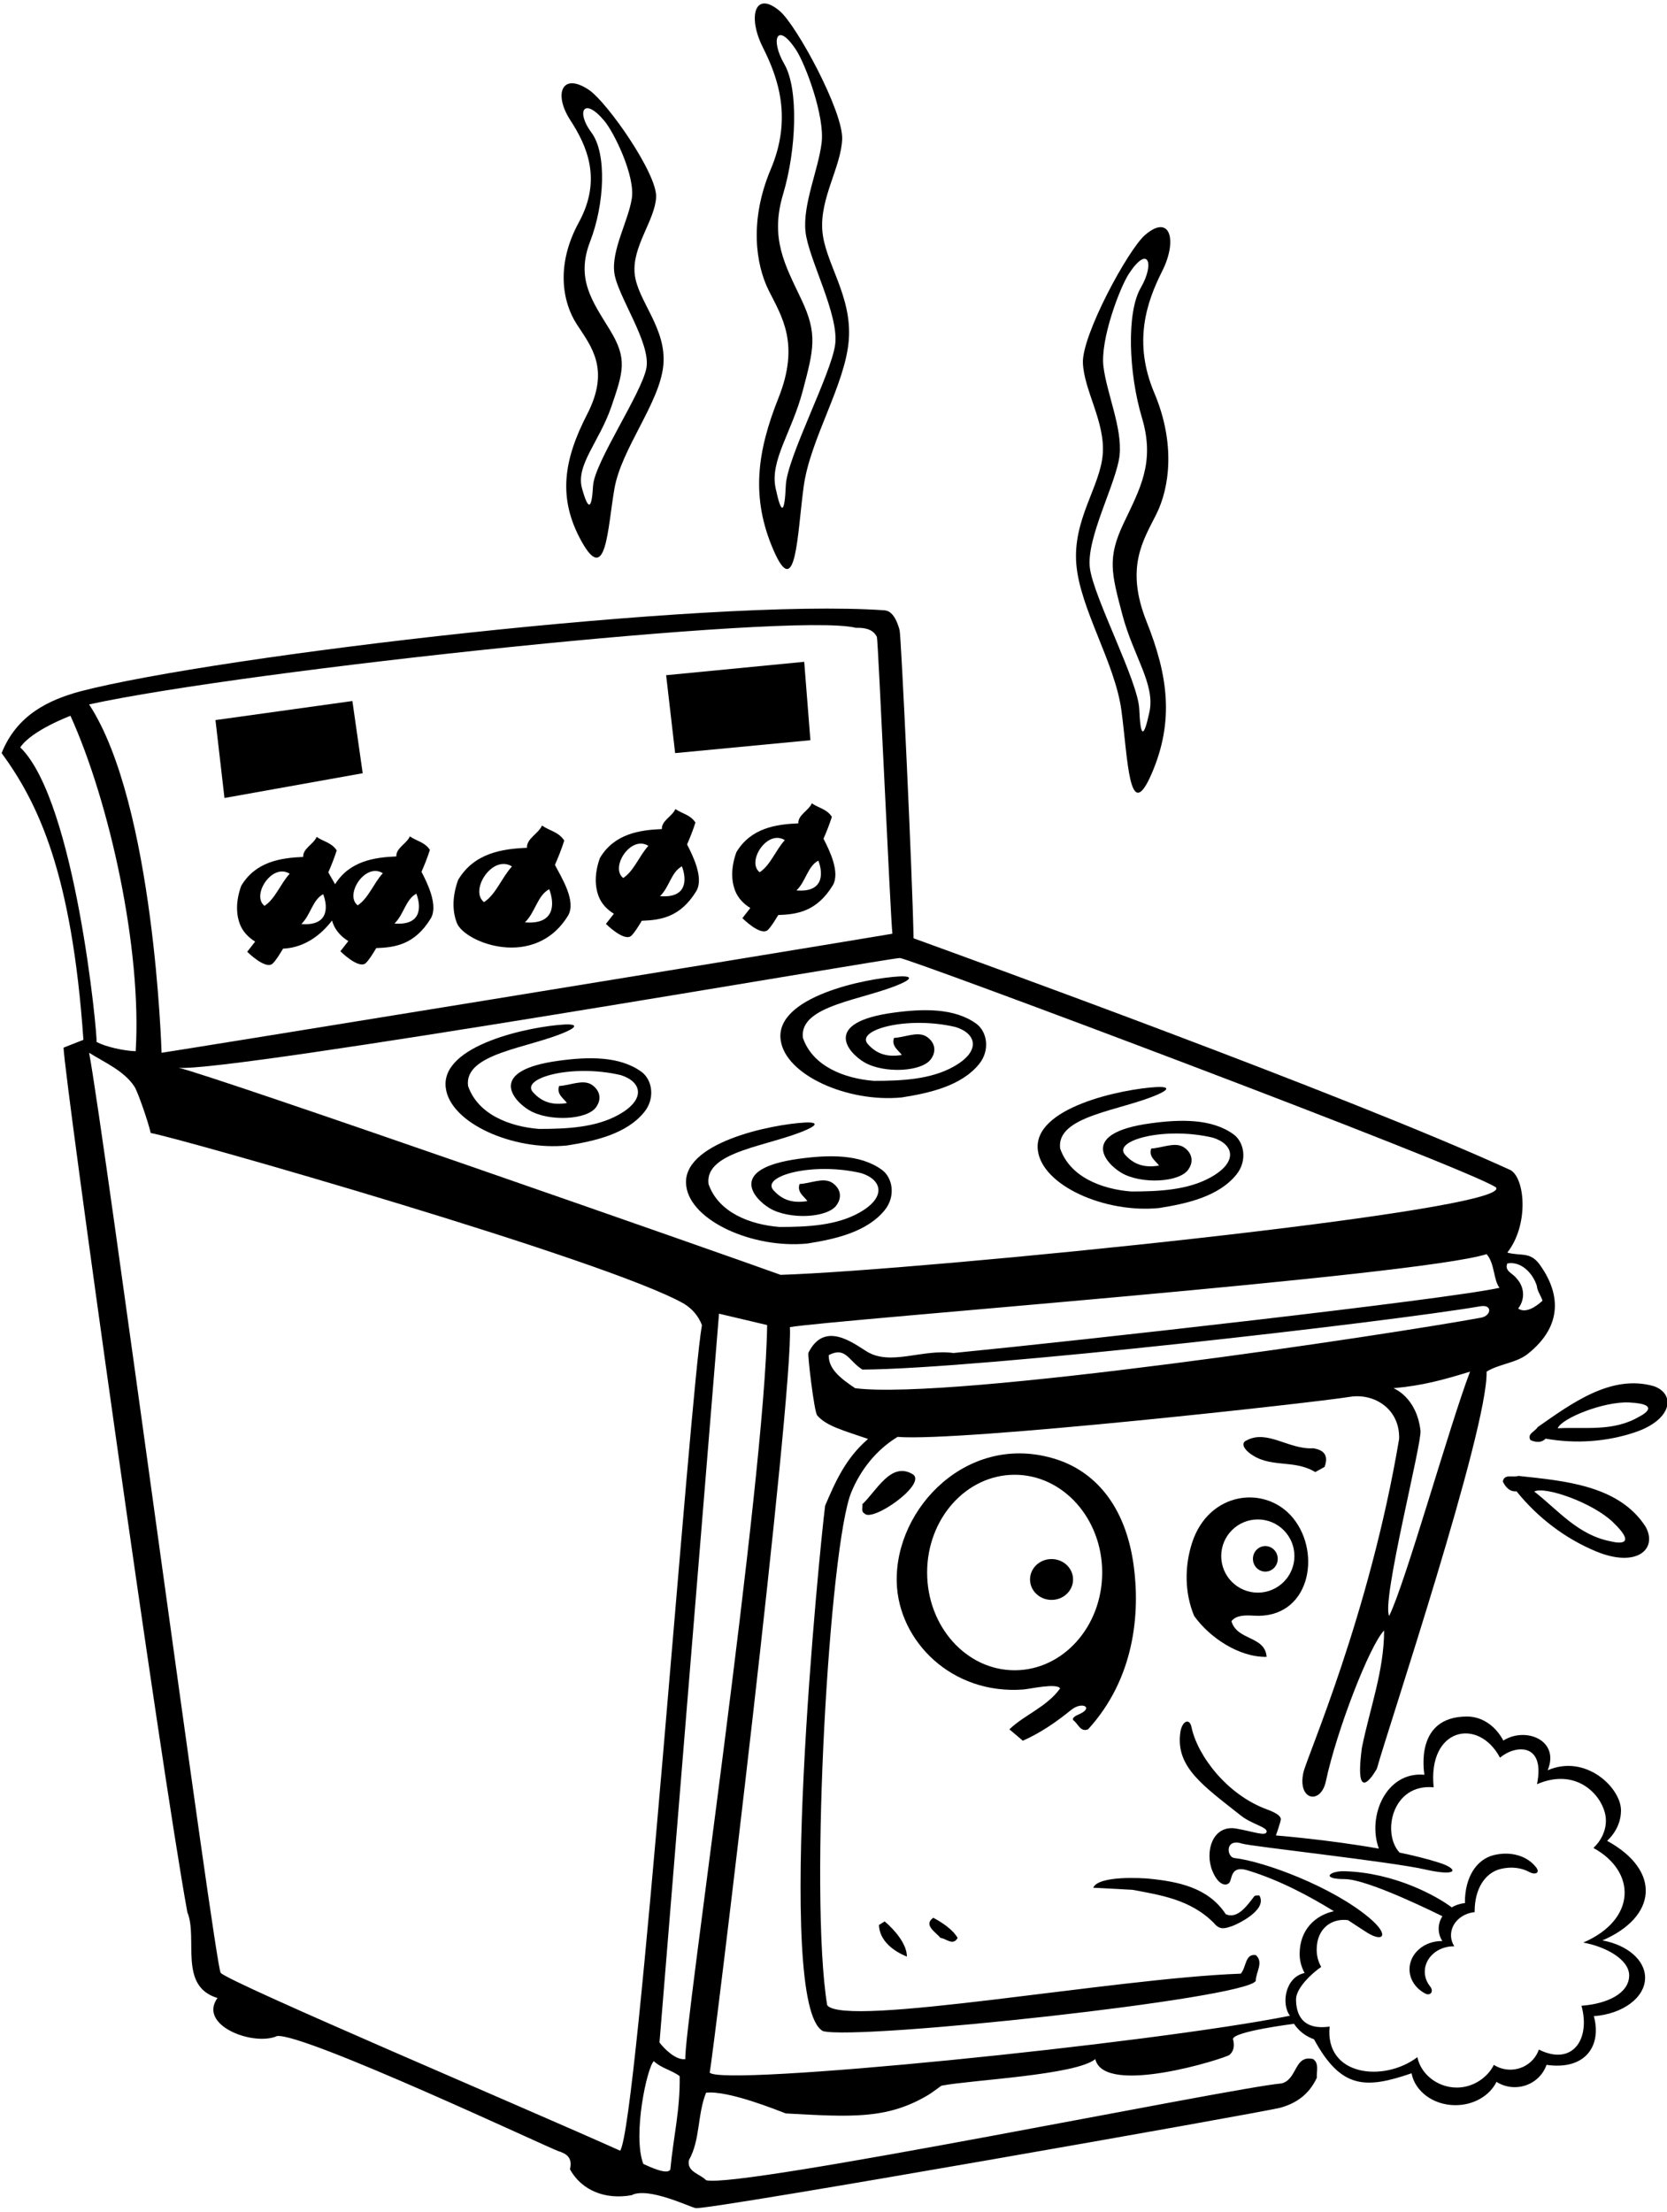 <?xml version="1.0" encoding="UTF-8"?>
<svg xmlns="http://www.w3.org/2000/svg" xmlns:xlink="http://www.w3.org/1999/xlink" width="404pt" height="536pt" viewBox="0 0 404 536" version="1.1">
<g id="surface1">
<path style=" stroke:none;fill-rule:nonzero;fill:rgb(0%,0%,0%);fill-opacity:1;" d="M 318.758 356.723 L 321.016 355.469 C 322.02 352.711 320.902 351.375 318.258 350.953 C 312.363 351.328 307.094 346.312 302.074 349.07 C 301.027 349.5 301.027 350.625 302.641 351.984 C 307.656 356 313.363 353.461 318.758 356.723 "/>
<path style=" stroke:none;fill-rule:nonzero;fill:rgb(0%,0%,0%);fill-opacity:1;" d="M 261.598 415.375 C 260.723 415.766 259.844 416.176 260.055 416.809 C 261.309 417.688 261.809 419.82 263.691 419.066 C 275.047 406.656 276.285 390.836 274.766 379.484 C 272.742 364.371 264.922 356.484 255.988 353.629 C 234.809 346.852 216.797 365.316 217.328 383.496 C 217.746 397.641 230.598 410.719 248.012 409.41 C 249.559 409.293 256.164 407.777 256.918 409.156 C 253.656 413.672 248.262 415.555 244.625 419.066 L 247.887 421.824 C 252.066 419.969 255.926 417.355 259.562 414.391 C 262.285 412.172 265.105 413.812 261.598 415.375 Z M 245.902 404.75 C 234.188 404.75 224.691 394.145 224.691 381.062 C 224.691 367.98 234.188 357.375 245.902 357.375 C 257.621 357.375 267.117 367.98 267.117 381.062 C 267.117 394.145 257.621 404.75 245.902 404.75 "/>
<path style=" stroke:none;fill-rule:nonzero;fill:rgb(0%,0%,0%);fill-opacity:1;" d="M 209.504 366.758 C 211.383 369.016 224.902 359.5 221.168 357.227 C 215.898 354.09 212.387 361.363 209 364.5 C 209.125 365.254 208.625 366.258 209.504 366.758 "/>
<path style=" stroke:none;fill-rule:nonzero;fill:rgb(0%,0%,0%);fill-opacity:1;" d="M 303.895 391.523 C 317.312 392.348 320.406 376.598 313.43 367.938 C 306.816 359.734 292.953 361.344 288.902 373.855 C 287.055 379.57 287.07 385.992 289.406 391.594 C 293.172 396.863 300.32 401.629 306.969 401.504 C 306.59 396.363 299.816 397.617 298.438 392.852 C 299.598 391.383 301.711 391.391 303.895 391.523 Z M 295.965 377.074 C 295.965 372.176 299.938 368.203 304.836 368.203 C 309.734 368.203 313.703 372.176 313.703 377.074 C 313.703 381.973 309.734 385.941 304.836 385.941 C 299.938 385.941 295.965 381.973 295.965 377.074 "/>
<path style=" stroke:none;fill-rule:nonzero;fill:rgb(0%,0%,0%);fill-opacity:1;" d="M 294.297 466.105 C 295.695 467.832 297.039 467.242 298.543 466.77 C 299.332 466.523 307.344 462.969 305.211 459.332 C 304.711 459.332 304.082 459.207 303.832 459.707 C 302.453 461.465 299.941 465.227 297.059 463.848 C 292.809 457.375 285.461 455.957 278.5 455.258 C 276.828 455.09 266.199 454.441 264.945 457.449 L 274.48 457.953 C 281.004 459.207 288.527 460.211 294.297 466.105 "/>
<path style=" stroke:none;fill-rule:nonzero;fill:rgb(0%,0%,0%);fill-opacity:1;" d="M 227.941 469.617 C 229.32 469.742 230.953 471.625 232.082 469.617 C 230.953 467.609 228.316 465.855 226.184 464.727 C 223.676 466.48 226.812 468.238 227.941 469.617 "/>
<path style=" stroke:none;fill-rule:nonzero;fill:rgb(0%,0%,0%);fill-opacity:1;" d="M 219.789 474.133 C 219.789 471.125 216.902 467.738 214.395 465.605 L 213.016 466.48 C 213.141 470.371 216.652 472.879 219.789 474.133 "/>
<path style=" stroke:none;fill-rule:nonzero;fill:rgb(0%,0%,0%);fill-opacity:1;" d="M 140.285 53.875 C 134.641 64.223 136.32 73.223 139.77 78.555 C 143.219 83.883 147.953 89.391 142.309 100.363 C 136.664 111.34 135.031 120.621 140.988 131.285 C 146.949 141.949 147.223 128.082 148.914 118.391 C 150.609 108.695 159.805 97.738 160.746 88.645 C 161.688 79.551 154.434 72.883 153.809 66.297 C 153.18 59.711 158.699 53.441 159.012 47.797 C 159.324 42.152 147.141 24.727 142.703 21.766 C 136.121 17.379 134.133 22.836 138.207 29.105 C 142.285 35.379 145.93 43.527 140.285 53.875 Z M 146.469 29.293 C 148.828 32.105 153.98 42.625 153.117 48.113 C 152.254 53.602 148.141 60.594 148.887 66.148 C 149.629 71.699 157.785 83.066 156.656 89.184 C 155.527 95.305 144.039 112.082 143.727 117.727 C 143.41 123.371 142.621 123.988 141.051 118.344 C 139.484 112.699 145.27 107.016 148.16 98.551 C 151.051 90.086 152.113 86.992 147.836 79.996 C 143.555 73 139.504 67.621 143.016 58.535 C 146.527 49.449 147.098 37.133 143.332 32.117 C 139.57 27.098 141.422 23.285 146.469 29.293 "/>
<path style=" stroke:none;fill-rule:nonzero;fill:rgb(0%,0%,0%);fill-opacity:1;" d="M 186.797 41.008 C 181.582 53.348 183.133 64.074 186.32 70.43 C 189.508 76.785 193.879 83.348 188.664 96.434 C 183.449 109.52 181.945 120.586 187.449 133.297 C 192.953 146.012 193.203 129.48 194.77 117.922 C 196.332 106.367 204.828 93.301 205.699 82.461 C 206.566 71.617 199.867 63.668 199.289 55.816 C 198.707 47.969 203.809 40.488 204.098 33.762 C 204.387 27.031 193.129 6.254 189.031 2.73 C 182.949 -2.504 181.113 4.004 184.879 11.48 C 188.645 18.957 192.012 28.672 186.797 41.008 Z M 192.98 12.172 C 195.16 15.523 199.918 28.066 199.121 34.609 C 198.324 41.152 194.523 49.488 195.211 56.109 C 195.898 62.73 203.434 76.281 202.391 83.574 C 201.348 90.871 190.734 110.875 190.445 117.605 C 190.156 124.336 189.422 125.07 187.977 118.34 C 186.527 111.609 191.871 104.832 194.539 94.738 C 197.211 84.648 198.195 80.961 194.242 72.621 C 190.289 64.277 186.547 57.867 189.789 47.035 C 193.031 36.199 193.559 21.52 190.082 15.535 C 186.605 9.555 188.316 5.008 192.98 12.172 "/>
<path style=" stroke:none;fill-rule:nonzero;fill:rgb(0%,0%,0%);fill-opacity:1;" d="M 260.844 136.668 C 261.715 147.508 270.211 160.574 271.773 172.129 C 273.34 183.688 273.59 200.219 279.094 187.508 C 284.598 174.793 283.094 163.727 277.879 150.641 C 272.664 137.559 277.035 130.992 280.223 124.637 C 283.41 118.281 284.961 107.555 279.746 95.215 C 274.531 82.879 277.898 73.164 281.664 65.688 C 285.43 58.211 283.594 51.703 277.512 56.938 C 273.414 60.461 262.156 81.238 262.445 87.969 C 262.734 94.699 267.836 102.176 267.254 110.023 C 266.676 117.879 259.977 125.824 260.844 136.668 Z M 267.422 88.816 C 266.625 82.273 271.383 69.73 273.562 66.379 C 278.227 59.215 279.938 63.762 276.461 69.746 C 272.984 75.727 273.512 90.41 276.754 101.242 C 279.996 112.074 276.254 118.484 272.301 126.828 C 268.348 135.168 269.332 138.855 272.004 148.949 C 274.672 159.039 280.016 165.816 278.566 172.547 C 277.121 179.277 276.387 178.543 276.098 171.812 C 275.809 165.082 265.195 145.078 264.152 137.781 C 263.109 130.488 270.645 116.938 271.332 110.316 C 272.02 103.695 268.219 95.359 267.422 88.816 "/>
<path style=" stroke:none;fill-rule:nonzero;fill:rgb(0%,0%,0%);fill-opacity:1;" d="M 367.977 357.652 C 366.684 358.105 364.516 357.062 364.215 359.035 C 364.887 360.371 365.84 361.523 367.539 361.395 C 372.73 367.844 379.391 372.852 386.727 375.91 C 396.648 380.051 401.812 375.402 398.82 369.973 C 392.355 359.898 379.074 358.852 367.977 357.652 Z M 390.418 373.52 C 382.379 371.988 377.676 365.992 371.832 361.438 C 374.379 360.074 385.969 364.129 390.883 368.848 C 397.848 375.543 390.418 373.52 390.418 373.52 "/>
<path style=" stroke:none;fill-rule:nonzero;fill:rgb(0%,0%,0%);fill-opacity:1;" d="M 400.863 335.922 C 390.52 332.918 380.895 340.07 372.66 345.828 C 372.051 346.898 369.965 347.477 370.93 348.992 C 372.176 349.5 373.504 349.719 374.578 348.625 C 381.918 349.922 389.395 349.375 396.18 347.105 C 405.355 344.039 406.105 337.828 400.863 335.922 Z M 397.266 343.297 C 390.91 347.02 384.172 345.738 377.516 346.113 C 378.434 343.684 388.691 339.566 394.816 339.859 C 403.5 340.273 397.266 343.297 397.266 343.297 "/>
<path style=" stroke:none;fill-rule:nonzero;fill:rgb(0%,0%,0%);fill-opacity:1;" d="M 254.844 377.801 C 251.961 377.801 249.629 380.016 249.629 382.75 C 249.629 385.484 251.961 387.699 254.844 387.699 C 257.723 387.699 260.059 385.484 260.059 382.75 C 260.059 380.016 257.723 377.801 254.844 377.801 "/>
<path style=" stroke:none;fill-rule:nonzero;fill:rgb(0%,0%,0%);fill-opacity:1;" d="M 309.66 377.75 C 309.66 376.039 308.312 374.656 306.652 374.656 C 304.996 374.656 303.648 376.039 303.648 377.75 C 303.648 379.457 304.996 380.844 306.652 380.844 C 308.312 380.844 309.66 379.457 309.66 377.75 "/>
<path style=" stroke:none;fill-rule:nonzero;fill:rgb(0%,0%,0%);fill-opacity:1;" d="M 389.488 446.082 C 391.57 444.133 392.848 441.547 392.848 438.695 C 392.848 433.23 384.312 424.98 375.078 428.988 C 378.109 421.68 369.703 418.363 364.336 421.785 C 362.484 418.289 359.242 415.961 355.539 415.961 C 342.812 415.961 345.113 429.23 345.199 430.078 C 335.977 429.203 331.281 440.051 334.164 447.969 C 321.719 445.766 309.227 444.781 309.227 444.781 C 309.227 444.781 310.395 441.422 310.41 440.875 C 310.43 440.25 309.75 439.449 307.02 438.453 C 297.41 434.938 290.203 425.484 288.75 418.492 C 288.281 416.238 286.398 417 286.023 420 C 284.98 428.316 291.699 432.805 300.777 440 C 303.355 442.039 307.219 442.777 306.969 443.902 C 306.719 445.027 303.902 443.875 299.652 443.121 C 293.785 442.078 291.902 448.875 293.867 453.488 C 295.359 456.984 297.191 457.059 297.918 456.246 C 298.641 455.434 298.145 451.965 302.27 453.211 C 310.262 455.621 317.719 459.719 323.258 463.133 C 318.789 464.133 314.969 467.582 314.969 473.508 C 314.969 475.168 315.41 476.734 316.18 478.117 C 311.547 479.047 310.402 485.539 312.625 488.469 C 278.852 495.223 174.414 505.742 171.996 502.23 C 173 497.215 192.254 338.188 191.438 321.602 C 201.348 319.844 343.848 309.184 360.277 303.914 C 362.285 306.172 361.91 310.188 363.414 312.066 C 350.902 314.875 261.809 324.863 231.078 327.871 C 223.461 326.828 215.844 331.082 210.027 327.484 C 206.711 325.43 199.777 320.02 195.922 327.816 C 195.68 328.312 197.316 342.094 198.035 342.965 C 200.191 345.578 204.699 346.734 210.379 348.695 C 204.984 353.336 202.477 358.98 199.969 364.879 C 198.73 374.391 187.539 486.086 199.469 492.199 C 207.996 494.457 301.902 484.375 304.336 480.031 C 304.336 477.898 306.34 475.516 304.336 473.758 C 301.699 473.383 302.074 476.77 300.695 478.273 C 269.902 479.375 204.859 491.445 200.469 485.926 C 196.039 458.789 201.078 374.316 206.309 361.629 C 208.578 356.129 212.375 351.34 217.531 348.195 C 232.457 349.449 319.027 339.848 327.02 338.508 C 333.066 337.496 339.312 341.449 339.078 348.695 C 331.902 391.375 316.77 425.598 315.891 429.484 C 314.352 436.281 320.098 437.453 321.328 431.648 C 323.926 419.406 331.914 398.742 335.441 395.105 C 335.441 404.891 331.93 414.176 330.047 423.582 C 328.039 438.852 333.688 428.602 333.688 428.602 C 336.195 419.441 360.656 346.312 360.277 332.387 C 363.289 330.508 367.43 330.316 370.211 328.121 C 379.004 321.164 378.09 313.113 372.949 306.172 C 370.691 303.285 368.434 304.414 365.297 303.535 C 370.508 296.902 369.648 285.805 366.176 283.594 C 326.16 265.277 232.402 231.375 221.402 227.375 C 221.141 212.359 218.387 154.062 218.023 152.711 C 216.781 148.066 214.91 147.938 214.223 147.887 C 171.695 144.914 52.652 158.875 19.336 167.562 C 11.902 169.625 4.152 173.125 0.395 182.488 C 9.176 194.531 17.402 211.375 20.215 251.98 L 15.402 253.875 C 15.605 261.012 38.758 426.871 45.402 463.375 C 48.039 469.773 43.168 481.285 52.703 484.168 C 47.926 490.859 61.484 495.926 67.16 493.387 C 73.793 492.633 133.297 520.641 135.305 521.27 C 137.312 521.895 138.816 522.867 138.129 525.691 C 141.012 530.832 146.656 533.09 153.055 531.961 C 157.066 529.828 167.434 534.949 168.629 535.09 C 172.223 535.504 306.785 511.766 310.367 510.742 C 313.973 509.711 317.184 507.703 319.137 503.488 C 319.012 501.98 319.762 500.102 318.258 498.973 C 313.617 497.844 314.492 503.863 310.605 504.867 C 298.688 505.871 179.02 530.457 171.117 528.324 C 169.738 526.82 166.352 526.316 166.977 523.43 C 169.738 518.539 168.984 512.395 171.117 507.125 C 176.512 506.496 188.648 511.484 190.434 512.141 C 206.473 513.031 214.859 513.527 224.582 507.891 C 226.367 506.855 227.918 505.469 228.27 505.398 C 235.449 504.023 260.805 502.859 265.449 498.973 C 267.578 508.129 297.059 498.75 297.969 497.953 C 298.879 497.152 299.316 495.961 298.812 494.078 C 299.133 492.246 313.363 490.453 313.605 490.426 C 314.73 492.129 316.43 493.461 318.453 494.176 C 325.02 506.25 330.953 506.238 342.094 502.414 C 342.918 506.793 347.359 510.141 352.727 510.141 C 357.211 510.141 361.051 507.809 362.676 504.492 C 363.953 505.301 365.469 505.777 367.102 505.777 C 370.68 505.777 373.711 503.516 374.801 500.371 C 384.426 501.738 388.195 495.539 386.27 488.57 C 393.258 488.055 398.691 484.086 398.691 479.262 C 398.691 474.926 394.297 471.289 388.34 470.219 C 401.574 464.539 402.711 453.324 389.488 446.082 Z M 336.664 391.578 C 334.785 387.938 344.617 349.82 344.258 346.688 C 343.316 338.488 337.699 336.402 337.699 336.402 C 344.727 335.773 349.742 334.395 356.266 332.387 C 351.371 345.184 340.555 383.801 336.664 391.578 Z M 358.918 319.312 C 336.77 323.383 230.902 339.375 207.242 336.402 C 204.109 334.27 200.723 331.887 200.848 328.375 C 204.984 326.242 205.613 329.754 209 331.887 C 237.332 331.742 336.402 320.375 358.785 316.543 C 361.742 316.035 361.453 318.848 358.918 319.312 Z M 365.297 306.172 C 368.559 305.547 371.441 308.43 372.445 311.566 C 372.57 312.945 373.449 313.949 373.828 315.203 C 372.195 316.707 369.688 318.34 367.93 317.086 C 369.688 314.828 369.438 311.816 367.555 309.809 C 366.676 308.555 364.547 308.055 365.297 306.172 Z M 218.07 232.156 C 220.445 232.23 355.402 282.875 362.535 287.73 C 367.402 293.375 222.902 307.875 189.18 308.93 C 176.762 304.414 50.949 260.387 43.297 258.758 C 55.715 259.887 215.824 232.086 218.07 232.156 Z M 207.41 152.137 C 209.59 152.074 211.609 152.461 212.516 154.348 C 212.816 154.977 215.773 221.75 216.273 226.266 C 184.402 231.625 45.156 254.242 39.156 255.117 C 39.156 255.117 37.418 194.848 21.594 170.699 C 59.609 162.395 192.074 148.285 207.41 152.137 Z M 4.91 181.109 C 7.672 176.969 17.078 173.457 17.078 173.457 C 26.652 194.625 34.402 230.125 32.883 254.742 C 29.777 254.625 25.527 253.625 23.402 252.5 C 23.652 251 18.301 194.102 4.91 181.109 Z M 150.297 521.172 C 127.402 510.875 56.305 480.75 53.488 478.094 C 52.164 476.844 25.105 273.434 21.594 255.117 C 25.355 257.469 30.039 259.469 32.566 263.285 C 33.41 264.559 36.02 272.176 36.523 274.562 C 42.293 275.438 147.402 305.375 165.844 315.973 C 167.691 317.148 169.199 318.758 170.113 321.098 C 167.105 338.41 154.559 514.902 150.297 521.172 Z M 162.461 525.691 C 161.836 527.195 157.285 525 155.902 524.375 C 153.27 517.352 156.816 500.977 158.449 499.473 C 160.328 501.23 162.715 501.605 164.719 503.109 C 164.848 511.391 163.215 517.66 162.461 525.691 Z M 166.102 498.973 C 163.844 499.348 160.957 496.461 159.828 494.957 L 174.254 318.34 L 185.918 321.098 C 185.418 359.105 165.473 493.453 166.102 498.973 Z M 383.703 470.738 C 389.062 471.699 394.828 474.793 394.828 478.695 C 394.828 483.035 389.559 485.582 383.273 486.047 C 385.516 494.176 381.078 500.738 372.945 496.668 C 371.969 499.496 369.238 501.535 366.02 501.535 C 364.551 501.535 363.184 501.105 362.039 500.375 C 360.574 503.359 357.105 505.875 353.07 505.875 C 348.238 505.875 344.254 502.445 343.512 498.504 C 335.32 504.684 321.059 503.07 322.234 491.094 C 315.57 492.039 314.098 488.051 314.098 484.5 C 314.098 481.734 317.984 478.141 320.188 476.641 C 319.496 475.395 319.098 473.984 319.098 472.488 C 319.098 467.07 322.969 464.797 326.695 465.309 C 328.758 466.648 330.379 467.746 331.402 468.375 C 335.277 470.75 336.785 468.926 331.91 464.801 C 322.945 457.219 306.383 451.062 299.152 450.25 C 297.281 450.039 296.777 445.375 301.027 446.758 C 303.078 447.426 337.027 451.125 345.277 453 C 353.527 454.875 353.547 452.895 348.777 451.375 C 345.902 450.457 342.613 449.648 339.188 448.934 C 334.844 444.277 337.344 432.156 347.453 433.113 C 345.957 418.699 358.312 416.078 363.531 425.941 C 367.078 422.863 374.578 422.113 372.492 432.363 C 382.723 427.922 389.191 435.977 389.191 441.16 C 389.191 443.727 388.039 446.055 386.168 447.809 C 396.656 453.551 396.605 465.199 383.703 470.738 "/>
<path style=" stroke:none;fill-rule:nonzero;fill:rgb(0%,0%,0%);fill-opacity:1;" d="M 137.688 221.844 C 139.695 218.359 136.121 212.719 134.488 209.586 C 135.18 208.043 136.121 205.695 136.746 203.688 C 135.367 201.555 133.109 201.305 131.355 200.051 C 130.477 202.059 127.59 203.188 127.715 205.445 C 121.695 205.695 114.922 206.699 111.031 213.223 C 109.555 217.309 109.617 220.895 110.746 223.711 C 112.641 228.426 129.633 235.074 137.688 221.844 Z M 133.109 215.48 C 134.551 219.336 134.273 224.098 127.215 223.508 C 129.723 221.125 130.227 216.984 133.109 215.48 Z M 124.078 209.961 C 121.57 212.719 120.188 216.734 117.305 218.613 C 113.691 215.836 119.293 206.996 124.078 209.961 "/>
<path style=" stroke:none;fill-rule:nonzero;fill:rgb(0%,0%,0%);fill-opacity:1;" d="M 218.551 265.938 C 225.273 264.871 232.996 263.164 237.316 257.812 C 239.988 254.496 239.25 249.98 236.586 248.059 C 231.293 244.234 223.734 244.418 216.551 245.395 C 199.145 247.766 205.477 255.047 209.406 257.387 C 214.195 260.234 223.656 259.758 225.699 256.527 C 227.078 254.523 226.453 252.391 224.445 251.137 C 222.312 249.883 219.301 251.387 216.668 251.512 C 215.914 253.52 217.922 254.648 218.551 255.652 C 215.09 256.211 212.52 255.477 210.316 253.008 C 207.254 249.574 219.84 246.109 231.594 248.879 C 236.637 250.453 237.848 254.719 231.082 258.488 C 225.516 261.59 218.547 261.922 211.773 261.922 C 204.641 261.355 196.973 258.41 194.59 251.512 C 193.574 243.539 209.348 242.355 218.246 238.414 C 222.023 236.742 219.785 236.516 218.039 236.609 C 209.684 237.062 187.77 241.562 189.195 252.012 C 190.293 260.492 205.426 267.234 218.551 265.938 "/>
<path style=" stroke:none;fill-rule:nonzero;fill:rgb(0%,0%,0%);fill-opacity:1;" d="M 81.211 214.27 C 80.656 213.266 80.043 212.293 79.57 211.383 C 80.191 209.996 81.039 207.883 81.602 206.078 C 80.363 204.156 78.328 203.934 76.75 202.805 C 75.961 204.609 73.363 205.625 73.477 207.656 C 68.055 207.883 61.961 208.785 58.461 214.656 C 57.129 218.336 57.184 221.562 58.203 224.098 C 58.852 225.711 60.141 227.141 61.84 228.176 L 59.91 230.637 C 59.91 230.637 64.426 235.152 66.121 233.461 C 66.844 232.738 67.773 231.297 68.598 229.879 C 72.5 229.734 76.832 227.805 80.473 223.066 C 80.562 223.379 80.664 223.684 80.781 223.977 C 81.43 225.586 82.719 227.016 84.418 228.051 L 82.492 230.516 C 82.492 230.516 87.008 235.027 88.699 233.336 C 89.422 232.613 90.352 231.172 91.176 229.754 C 95.66 229.59 100.496 228.977 104.414 222.535 C 106.223 219.398 103.617 214.082 102.148 211.258 C 102.77 209.875 103.617 207.762 104.184 205.953 C 102.941 204.035 100.91 203.809 99.328 202.68 C 98.539 204.484 95.941 205.504 96.055 207.535 C 90.719 207.758 84.738 208.645 81.211 214.27 Z M 64.105 219.512 C 60.855 217.012 65.895 209.055 70.203 211.723 C 67.945 214.207 66.703 217.816 64.105 219.512 Z M 73.023 223.914 C 75.281 221.77 75.734 218.043 78.328 216.688 C 79.629 220.16 79.379 224.445 73.023 223.914 Z M 100.91 216.566 C 102.207 220.035 101.957 224.32 95.602 223.789 C 97.859 221.645 98.312 217.922 100.91 216.566 Z M 92.781 211.598 C 90.523 214.082 89.281 217.695 86.684 219.387 C 83.434 216.887 88.473 208.934 92.781 211.598 "/>
<path style=" stroke:none;fill-rule:nonzero;fill:rgb(0%,0%,0%);fill-opacity:1;" d="M 148.773 221.426 L 146.848 223.887 C 146.848 223.887 151.363 228.402 153.055 226.707 C 153.777 225.984 154.707 224.543 155.531 223.129 C 160.016 222.961 164.852 222.348 168.77 215.906 C 170.578 212.773 167.973 207.453 166.508 204.633 C 167.129 203.246 167.973 201.133 168.539 199.324 C 167.297 197.406 165.266 197.18 163.684 196.051 C 162.895 197.859 160.297 198.871 160.41 200.906 C 154.992 201.133 148.895 202.035 145.395 207.906 C 144.066 211.582 144.121 214.809 145.141 217.348 C 145.785 218.961 147.078 220.387 148.773 221.426 Z M 165.266 209.938 C 166.562 213.406 166.312 217.691 159.957 217.16 C 162.215 215.02 162.668 211.293 165.266 209.938 Z M 157.137 204.969 C 154.879 207.453 153.637 211.066 151.039 212.762 C 147.789 210.258 152.828 202.305 157.137 204.969 "/>
<path style=" stroke:none;fill-rule:nonzero;fill:rgb(0%,0%,0%);fill-opacity:1;" d="M 193.477 199.52 C 188.059 199.742 181.961 200.645 178.461 206.516 C 177.133 210.195 177.188 213.422 178.207 215.957 C 178.852 217.57 180.145 219 181.84 220.035 L 179.914 222.496 C 179.914 222.496 184.43 227.012 186.121 225.32 C 186.844 224.598 187.773 223.156 188.602 221.738 C 193.086 221.574 197.918 220.961 201.84 214.52 C 203.645 211.383 201.039 206.066 199.574 203.242 C 200.195 201.855 201.039 199.742 201.605 197.938 C 200.363 196.02 198.332 195.793 196.75 194.664 C 195.961 196.469 193.363 197.484 193.477 199.52 Z M 184.105 211.371 C 180.855 208.871 185.895 200.914 190.203 203.582 C 187.945 206.066 186.703 209.68 184.105 211.371 Z M 198.332 208.551 C 199.629 212.02 199.379 216.305 193.023 215.773 C 195.281 213.629 195.734 209.902 198.332 208.551 "/>
<path style=" stroke:none;fill-rule:nonzero;fill:rgb(0%,0%,0%);fill-opacity:1;" d="M 280.891 292.742 C 287.613 291.676 295.34 289.973 299.656 284.617 C 302.328 281.305 301.59 276.789 298.926 274.863 C 293.633 271.039 286.074 271.227 278.891 272.203 C 261.48 274.57 267.816 281.852 271.746 284.191 C 276.535 287.043 285.992 286.562 288.039 283.336 C 289.418 281.328 288.789 279.195 286.785 277.941 C 284.652 276.688 281.641 278.191 279.008 278.316 C 278.254 280.324 280.262 281.453 280.891 282.457 C 277.426 283.016 274.859 282.281 272.656 279.812 C 269.594 276.379 282.176 272.918 293.934 275.684 C 298.973 277.258 300.188 281.523 293.422 285.297 C 287.855 288.395 280.887 288.73 274.113 288.73 C 266.98 288.16 259.312 285.219 256.93 278.316 C 255.914 270.348 271.688 269.164 280.586 265.223 C 284.363 263.551 282.125 263.32 280.379 263.414 C 272.023 263.867 250.109 268.367 251.535 278.82 C 252.633 287.301 267.766 294.043 280.891 292.742 "/>
<path style=" stroke:none;fill-rule:nonzero;fill:rgb(0%,0%,0%);fill-opacity:1;" d="M 195.668 301.34 C 202.395 300.273 210.117 298.57 214.434 293.219 C 217.109 289.902 216.371 285.387 213.703 283.461 C 208.414 279.637 200.855 279.82 193.672 280.801 C 176.262 283.168 182.594 290.449 186.527 292.789 C 191.316 295.641 200.773 295.16 202.816 291.934 C 204.199 289.926 203.57 287.793 201.562 286.539 C 199.434 285.285 196.422 286.789 193.785 286.914 C 193.035 288.922 195.039 290.051 195.668 291.055 C 192.207 291.613 189.641 290.879 187.438 288.41 C 184.371 284.977 196.957 281.516 208.715 284.281 C 213.754 285.855 214.969 290.121 208.199 293.895 C 202.637 296.992 195.664 297.328 188.895 297.328 C 181.762 296.762 174.094 293.816 171.711 286.914 C 170.695 278.945 186.465 277.762 195.367 273.82 C 199.145 272.148 196.906 271.922 195.16 272.016 C 186.805 272.465 164.891 276.965 166.316 287.418 C 167.414 295.898 182.547 302.641 195.668 301.34 "/>
<path style=" stroke:none;fill-rule:nonzero;fill:rgb(0%,0%,0%);fill-opacity:1;" d="M 137.391 277.586 C 144.117 276.52 151.84 274.816 156.156 269.461 C 158.832 266.145 158.094 261.633 155.43 259.707 C 150.137 255.883 142.578 256.066 135.395 257.047 C 117.984 259.414 124.316 266.695 128.25 269.035 C 133.039 271.887 142.496 271.406 144.543 268.18 C 145.922 266.172 145.293 264.039 143.285 262.785 C 141.156 261.531 138.145 263.035 135.512 263.16 C 134.758 265.168 136.766 266.297 137.391 267.301 C 133.93 267.859 131.363 267.125 129.16 264.656 C 126.094 261.223 138.68 257.762 150.438 260.527 C 155.477 262.102 156.691 266.367 149.922 270.137 C 144.359 273.238 137.387 273.57 130.617 273.57 C 123.484 273.004 115.816 270.059 113.434 263.16 C 112.418 255.191 128.191 254.008 137.09 250.066 C 140.867 248.395 138.629 248.164 136.883 248.258 C 128.527 248.711 106.613 253.211 108.039 263.66 C 109.137 272.145 124.27 278.887 137.391 277.586 "/>
<path style=" stroke:none;fill-rule:nonzero;fill:rgb(0%,0%,0%);fill-opacity:1;" d="M 87.902 187.375 L 85.402 169.875 L 52.219 174.496 L 54.402 193.375 L 87.902 187.375 "/>
<path style=" stroke:none;fill-rule:nonzero;fill:rgb(0%,0%,0%);fill-opacity:1;" d="M 196.402 179.375 L 194.902 160.375 L 161.438 163.621 L 163.621 182.5 L 196.402 179.375 "/>
<path style=" stroke:none;fill-rule:nonzero;fill:rgb(0%,0%,0%);fill-opacity:1;" d="M 362.043 449.539 C 357.742 450.586 355.027 455.012 355.027 460.938 C 355.027 461.016 355.035 461.094 355.039 461.172 C 353.855 461.285 352.766 461.656 351.828 462.207 C 348.332 459.57 338.109 453.797 325.859 453.449 C 322.195 453.344 320.023 455.355 325.855 455.355 C 331.691 455.355 349.301 464.258 349.566 464.355 C 348.996 465.25 348.664 466.277 348.664 467.375 C 348.664 468.465 348.988 469.488 349.555 470.379 C 349.492 470.379 349.438 470.371 349.379 470.371 C 345.082 470.371 341.598 473.43 341.598 477.207 C 341.598 479.723 343.148 481.922 345.453 483.109 C 346.605 483.703 347.613 482.641 346.555 481.312 C 345.762 480.316 345.297 479.102 345.297 477.793 C 345.297 474.398 348.43 471.641 352.297 471.641 C 352.352 471.641 352.402 471.648 352.453 471.648 C 351.945 470.848 351.656 469.926 351.656 468.945 C 351.656 466.055 354.164 463.68 357.391 463.359 C 357.391 463.289 357.383 463.223 357.383 463.152 C 357.383 457.82 359.824 453.836 363.695 452.895 C 366.246 452.273 368.699 452.59 370.609 453.625 C 372.105 454.441 373.281 453.828 372.305 452.543 C 370.199 449.773 366.238 448.52 362.043 449.539 "/>
</g>
</svg>
